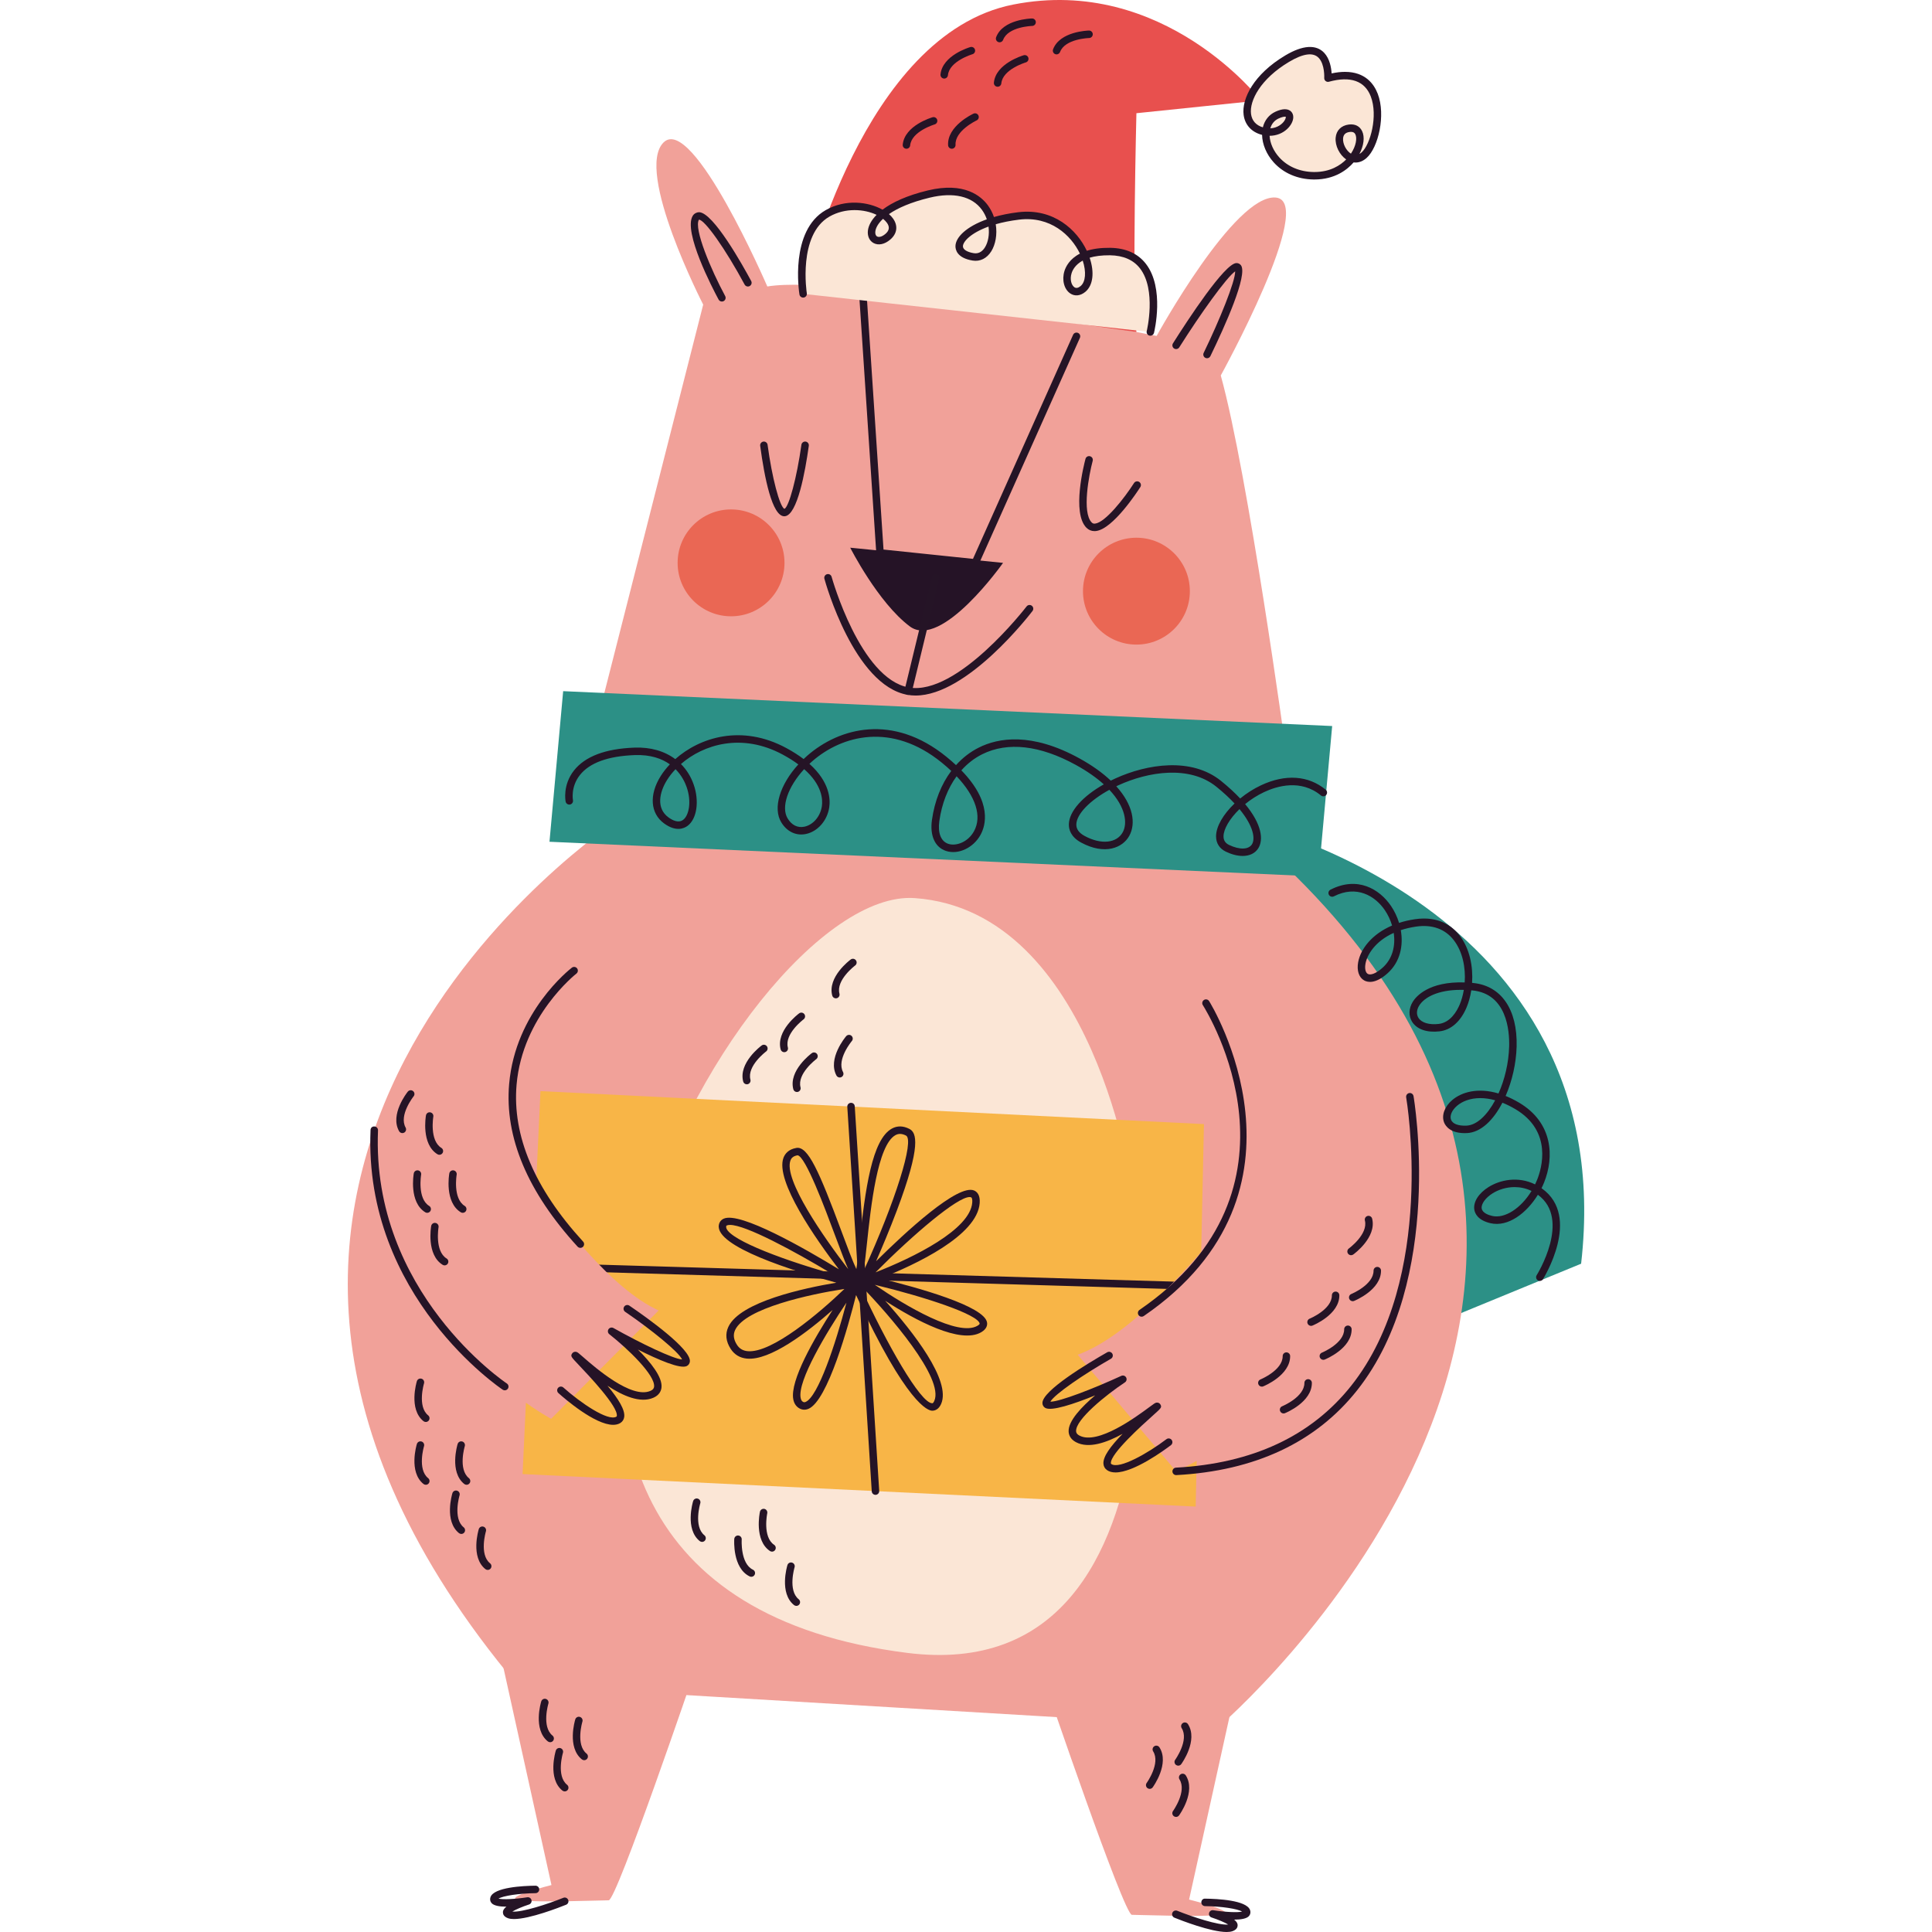 <?xml version="1.0" encoding="UTF-8"?>
<!-- Generator: Adobe Illustrator 25.1.0, SVG Export Plug-In . SVG Version: 6.00 Build 0)  -->
<svg xmlns="http://www.w3.org/2000/svg" xmlns:xlink="http://www.w3.org/1999/xlink" version="1.1" id="Capa_1" x="0px" y="0px" viewBox="0 0 500 500" style="enable-background:new 0 0 500 500;" xml:space="preserve" width="512" height="512">
<g>
	<g>
		<g>
			<path style="fill:#F1A199;" d="M126.217,413.176l16.502,74.671c0,0-13.379,3.326-8.251,3.951c5.129,0.625,20.999,0,23.059,0     c2.06,0,22.186-59.142,22.186-59.142S133.852,408.986,126.217,413.176z"/>
		</g>
	</g>
	<g>
		<g>
			<path style="fill:#F1A199;" d="M324.24,416.932l-16.501,74.671c0,0,13.379,3.326,8.251,3.951c-5.129,0.625-20.999,0-23.059,0     c-2.06,0-22.186-59.142-22.186-59.142S316.604,412.742,324.24,416.932z"/>
		</g>
	</g>
	<g>
		<g>
			<path style="fill:#2C9086;" d="M320.596,212.335c0,0,99.264,21.546,88.596,114.712l-57.278,23.554     c0,0-27.007-110.822-39.427-118.219L320.596,212.335z"/>
		</g>
	</g>
	<g>
		<g>
			<path style="fill:#F1A199;" d="M159.669,212.335c0,0-137.8,90.39-25.782,223.754l181.519,10.796     c0,0,131.965-112.584,17.411-222.592L159.669,212.335z"/>
		</g>
	</g>
	<g>
		<g>
			<path style="fill:#FBE6D6;" d="M293.114,308.542c0,0-9.635-72.742-56.363-76.114c-46.728-3.372-143.276,177.577-1.927,195.344     C313.346,437.642,293.114,308.542,293.114,308.542z"/>
		</g>
	</g>
	<g>
		<g>
			<g>
				<polygon style="fill:#F8B547;" points="311.583,290.917 139.871,282.381 135.241,381.485 309.441,389.902     "/>
			</g>
		</g>
		<g>
			<g>
				<path style="fill:#251326;" d="M241.25,365.089c-1.006,0-6.532-1.492-19.697-29.931c-1.917,7.647-7.319,27.433-12.366,29.464      c-0.851,0.342-1.706,0.263-2.47-0.233c-0.751-0.489-1.228-1.248-1.417-2.259c-0.902-4.819,5.383-15.692,10.183-23.112      c-6.436,5.688-16.2,13.19-22.212,12.585c-1.802-0.179-3.202-1.023-4.164-2.509c-1.262-1.951-1.466-3.875-0.602-5.717      c3.04-6.495,19.64-10.031,27.948-11.417c-11.113-3.024-31.399-9.341-30.418-14.937c0.13-0.752,0.589-1.336,1.289-1.644      c4.225-1.855,20.946,7.724,29.774,13.109c-5.864-7.681-16.568-22.885-14.336-28.85c0.362-0.968,1.236-2.198,3.338-2.555      c2.991-0.521,5.872,5.993,11.719,21.696c1.357,3.646,2.853,7.663,3.804,9.656c0.262-1.559,0.538-4.153,0.806-6.688      c1.489-14.047,3.253-26.886,8.41-29.683c1.392-0.755,2.91-0.723,4.515,0.097c1.842,0.94,3.14,4.188-3.242,21.104      c-1.845,4.889-3.887,9.718-5.383,13.145c7.64-7.581,21.233-20.159,25.404-18.295c0.728,0.326,1.564,1.153,1.411,3.236      c-0.623,8.442-16.557,15.906-25.706,19.513c9.498,2.318,26.952,7.138,27.608,11.391c0.106,0.686-0.07,1.681-1.509,2.525      c-5.393,3.152-16.985-3.077-24.853-8.143c7.178,8.001,17.157,20.681,14.472,26.718c-0.636,1.429-1.604,1.732-2.302,1.735      C241.252,365.089,241.25,365.089,241.25,365.089z M222.597,332.799c6.917,15.095,15.651,30.357,18.646,30.357      c0.083,0.027,0.279,0.015,0.547-0.588c2.609-5.867-11.613-22.245-19-29.836C222.724,332.757,222.658,332.778,222.597,332.799z       M219.056,337.127c-5.2,7.771-12.689,20.196-11.855,24.648c0.119,0.636,0.381,0.872,0.57,0.994      c0.234,0.15,0.428,0.168,0.694,0.06C211.684,361.534,216.197,347.975,219.056,337.127z M218.537,333.578      c-8.987,1.372-25.65,4.996-28.282,10.618c-0.57,1.216-0.413,2.476,0.475,3.849c0.634,0.981,1.528,1.516,2.732,1.636      C199.749,350.299,212.231,339.657,218.537,333.578z M226.393,332.504c8.051,5.536,21.616,13.515,26.567,10.607      c0.359-0.209,0.596-0.441,0.577-0.561C253.179,340.223,239.686,335.711,226.393,332.504z M188.925,317.007      c-0.332,0-0.608,0.045-0.821,0.14c-0.113,0.049-0.145,0.089-0.166,0.209c-0.494,2.83,12.827,8.157,27.259,12.243      C205.31,323.641,192.957,317.007,188.925,317.007z M250.911,309.798c-3.162,0-14.363,9.478-24.321,19.486      c9.851-3.85,24.51-11.053,25.027-18.075c0.055-0.722-0.051-1.231-0.274-1.331C251.222,309.824,251.079,309.798,250.911,309.798z       M232.931,293.455c-0.408,0-0.794,0.103-1.172,0.308c-4.691,2.543-6.393,18.596-7.41,28.187      c-0.357,3.363-0.598,5.577-0.859,7.012c8.236-18.039,13.238-33.932,10.983-35.081      C233.918,293.597,233.409,293.455,232.931,293.455z M206.404,298.988c-1.277,0.219-1.659,0.862-1.832,1.326      c-1.832,4.897,8.559,19.871,14.942,28.137c-0.787-1.776-1.862-4.584-3.506-8.999      C213.559,312.876,208.465,299.193,206.404,298.988z"/>
			</g>
		</g>
		<g>
			<g>
				<path style="fill:#251326;" d="M310.674,333.823c-0.009,0-0.019,0-0.028,0l-175.815-5.195c-0.534-0.016-0.953-0.461-0.938-0.994      c0.015-0.533,0.445-0.932,0.994-0.938l175.815,5.195c0.534,0.016,0.953,0.461,0.938,0.994      C311.625,333.409,311.195,333.823,310.674,333.823z"/>
			</g>
		</g>
		<g>
			<g>
				<path style="fill:#251326;" d="M226.573,386.864c-0.506,0-0.932-0.393-0.964-0.905l-6.328-99.521      c-0.034-0.532,0.37-0.992,0.904-1.025c0.587-0.024,0.991,0.373,1.025,0.903l6.328,99.521c0.034,0.532-0.37,0.992-0.904,1.025      C226.612,386.863,226.592,386.864,226.573,386.864z"/>
			</g>
		</g>
	</g>
	<g>
		<g>
			<path style="fill:#F1A199;" d="M315.935,97.171c0,0,24.893-45.116,14.225-46.047c-10.668-0.931-30.82,35.816-30.82,35.816     s-80.606-16.119-100.757-12.801c0,0-19.317-44.692-26.847-37.282s10.251,41.972,10.251,41.972l-26.078,102.46l176.909,13.164     C332.817,194.453,323.05,122.848,315.935,97.171z"/>
		</g>
	</g>
	<g>
		<g>
			<path style="fill:#251426;" d="M252.4,146.633c-0.032,0-0.066-0.002-0.1-0.006l-24.655-2.568     c-0.468-0.048-0.832-0.427-0.864-0.896l-4.523-68.319c-0.036-0.533,0.368-0.992,0.9-1.028c0.542-0.007,0.992,0.367,1.028,0.9     l4.468,67.507l23.15,2.411l25.912-57.987c0.219-0.488,0.791-0.707,1.276-0.488c0.487,0.218,0.706,0.789,0.487,1.276     l-26.197,58.626C253.124,146.411,252.777,146.633,252.4,146.633z"/>
		</g>
	</g>
	<g>
		<g>
			<path style="fill:#251326;" d="M259.591,145.667l-39.553-3.921c0,0,7.191,14.195,15.41,20.359     C243.667,168.268,259.591,145.667,259.591,145.667z"/>
		</g>
	</g>
	<g>
		<g>
			<path style="fill:#251426;" d="M283.249,137.45c-0.796,0-1.508-0.295-2.077-0.864c-3.84-3.84-0.628-16.404-0.251-17.824     c0.136-0.513,0.66-0.825,1.183-0.684c0.515,0.137,0.823,0.666,0.685,1.182c-0.949,3.56-2.843,13.367-0.251,15.96     c0.243,0.242,0.502,0.336,0.868,0.289c2.647-0.289,7.587-6.592,10.079-10.497c0.289-0.452,0.889-0.579,1.334-0.294     c0.451,0.287,0.583,0.884,0.296,1.334c-0.711,1.113-7.074,10.896-11.5,11.379C283.491,137.443,283.37,137.45,283.249,137.45z"/>
		</g>
	</g>
	<g>
		<g>
			<path style="fill:#251426;" d="M312.378,92.713c-0.142,0-0.287-0.031-0.423-0.097c-0.479-0.233-0.679-0.81-0.447-1.291     c4.128-8.507,8.185-18.493,8.153-21.102c-2.26,1.567-9.023,11.047-14.468,19.669c-0.287,0.453-0.889,0.583-1.332,0.301     c-0.451-0.285-0.587-0.882-0.302-1.333c3.919-6.206,13.364-20.652,16.4-20.775c0.46-0.028,0.911,0.184,1.194,0.559     c1.853,2.474-4.159,15.8-7.906,23.524C313.08,92.513,312.737,92.713,312.378,92.713z"/>
		</g>
	</g>
	<g>
		<g>
			<path style="fill:#251426;" d="M202.972,133.611c-3.128,0-5.115-9.879-6.236-18.242c-0.072-0.528,0.3-1.015,0.828-1.086     c0.513-0.075,1.015,0.3,1.085,0.829c1.136,8.472,3.134,16.063,4.364,16.576c1.149-0.47,3.21-8.061,4.391-16.581     c0.074-0.529,0.57-0.892,1.089-0.824c0.528,0.073,0.898,0.56,0.825,1.09c-0.925,6.669-2.957,17.906-6.194,18.23     C203.072,133.608,203.023,133.611,202.972,133.611z"/>
		</g>
	</g>
	<g>
		<g>
			<path style="fill:#251426;" d="M236.96,180.004c-0.708,0-1.406-0.059-2.096-0.181c-13.778-2.449-21.199-28.908-21.508-30.034     c-0.142-0.514,0.162-1.045,0.675-1.187c0.521-0.142,1.047,0.161,1.189,0.675c0.072,0.263,7.402,26.406,19.983,28.643     c12.587,2.22,30.297-20.739,30.474-20.972c0.326-0.425,0.934-0.505,1.353-0.182c0.425,0.324,0.508,0.929,0.183,1.354     C266.498,159.059,250.366,180.004,236.96,180.004z"/>
		</g>
	</g>
	<g>
		<g>
			<path style="fill:#251426;" d="M235.033,179.838c-0.075,0-0.151-0.008-0.228-0.027c-0.517-0.125-0.836-0.648-0.711-1.166     l7.111-29.338c0.126-0.519,0.643-0.839,1.168-0.711c0.517,0.125,0.836,0.648,0.711,1.166l-7.111,29.338     C235.865,179.542,235.469,179.838,235.033,179.838z"/>
		</g>
	</g>
	<g>
		<g>
			<circle style="fill:#EA6754;" cx="294.104" cy="152.991" r="13.829"/>
		</g>
	</g>
	<g>
		<g>
			<circle style="fill:#EA6754;" cx="189.198" cy="145.667" r="13.829"/>
		</g>
	</g>
	<g>
		<g>
			<path style="fill:#251426;" d="M186.825,78.038c-0.343,0-0.675-0.184-0.851-0.508c-1.557-2.891-9.193-17.516-6.706-21.66     c0.379-0.632,1.059-0.946,1.655-0.954c3.672,0.087,11.247,13.65,13.481,17.805c0.253,0.47,0.077,1.056-0.392,1.309     c-0.474,0.253-1.055,0.076-1.309-0.393c-4.9-9.112-10.306-16.788-11.817-16.788c-0.004,0-0.006,0-0.006,0     c-1.366,2.368,3.143,12.98,6.796,19.766c0.253,0.469,0.077,1.055-0.392,1.309C187.138,78.001,186.979,78.038,186.825,78.038z"/>
		</g>
	</g>
	<g>
		<g>
			<polygon style="fill:#2C9086;" points="344.766,187.898 145.747,178.872 142.205,217.846 341.224,226.845    "/>
		</g>
	</g>
	<g>
		<g>
			<path style="fill:#F1A199;" d="M339.1,286.197c0,0-35.413,55.508-60.201,64.404l25.489,30.189c0,0,57.377-24.855,46.045-84.338     L339.1,286.197z"/>
		</g>
	</g>
	<g>
		<g>
			<path style="fill:#251326;" d="M288.689,381.066c-0.86,0-1.621-0.188-2.226-0.624c-0.551-0.397-0.862-0.974-0.9-1.668     c-0.096-1.809,1.77-4.412,4.966-7.698c-4.174,2.3-8.808,3.903-12.085,2.149c-1.487-0.793-1.843-1.933-1.883-2.748     c-0.128-2.735,3.385-6.408,6.876-9.362c-5.449,2.213-11.408,4.224-12.98,3.222c-0.432-0.277-0.679-0.731-0.679-1.247     c0-3.213,11.729-10.247,16.77-13.123c0.46-0.261,1.053-0.103,1.319,0.361c0.264,0.463,0.102,1.053-0.36,1.318     c-7.025,4.005-14.606,9.189-15.672,11.106c0.021,0.001,0.042,0.001,0.062,0.001c2.351,0,10.979-3.313,18.297-6.682     c0.457-0.212,1.002-0.034,1.247,0.408c0.245,0.441,0.111,0.996-0.309,1.275c-4.962,3.288-12.781,9.625-12.64,12.632     c0.015,0.323,0.126,0.742,0.862,1.136c4.728,2.521,14.747-4.884,18.038-7.319c1.315-0.974,1.543-1.137,1.874-1.203     c0.417-0.082,0.879,0.127,1.074,0.518c0.362,0.722,0.228,0.842-2.002,2.839c-2.715,2.433-10.976,9.836-10.844,12.315     c0.006,0.127,0.042,0.162,0.098,0.203c2.064,1.483,9.589-2.857,14.276-6.413c0.425-0.32,1.03-0.24,1.355,0.186     c0.323,0.425,0.24,1.031-0.185,1.354C301.28,375.334,293.448,381.066,288.689,381.066z"/>
		</g>
	</g>
	<g>
		<g>
			<path style="fill:#F1A199;" d="M115.63,270.11c0,0,30.835,58.176,54.829,69.036l-27.833,28.042c0,0-55.193-29.387-39.115-87.767     L115.63,270.11z"/>
		</g>
	</g>
	<g>
		<g>
			<path style="fill:#251326;" d="M158.684,368.743c-4.713,0-12.472-6.698-14.166-8.214c-0.398-0.356-0.432-0.966-0.077-1.364     c0.358-0.399,0.972-0.428,1.364-0.075c4.387,3.923,11.557,8.846,13.715,7.54c0.06-0.037,0.098-0.068,0.115-0.194     c0.33-2.459-7.306-10.499-9.815-13.142c-2.064-2.175-2.189-2.305-1.77-2.995c0.225-0.372,0.694-0.546,1.111-0.431     c0.325,0.092,0.538,0.274,1.766,1.346c3.085,2.693,12.466,10.886,17.397,8.749c0.764-0.332,0.909-0.742,0.951-1.062     c0.383-2.989-6.902-9.932-11.583-13.608c-0.398-0.311-0.487-0.876-0.208-1.296c0.279-0.421,0.842-0.551,1.277-0.306     c7.089,3.983,15.514,8.018,17.765,8.136c-0.896-1.986-8.044-7.769-14.731-12.33c-0.44-0.301-0.553-0.902-0.253-1.342     c0.302-0.443,0.902-0.552,1.343-0.254c4.794,3.271,15.917,11.225,15.659,14.428c-0.042,0.514-0.325,0.947-0.777,1.189     c-1.647,0.879-7.423-1.61-12.678-4.255c3.242,3.226,6.449,7.169,6.1,9.884c-0.104,0.81-0.551,1.917-2.096,2.589     c-3.413,1.481-7.896-0.487-11.874-3.114c2.921,3.534,4.572,6.277,4.33,8.073c-0.092,0.689-0.449,1.239-1.03,1.59     C159.992,368.602,159.369,368.743,158.684,368.743z"/>
		</g>
	</g>
	<g>
		<g>
			<path style="fill:#251326;" d="M304.388,381.756c-0.511,0-0.938-0.399-0.964-0.914c-0.028-0.533,0.379-0.988,0.911-1.017     c19.778-1.064,35.037-8.195,45.354-21.194c22.178-27.942,14.308-74.166,14.227-74.629c-0.092-0.525,0.257-1.027,0.783-1.12     c0.515-0.096,1.026,0.257,1.119,0.782c0.083,0.473,8.108,47.531-14.61,76.162c-10.676,13.454-26.412,20.833-46.767,21.929     C304.422,381.756,304.405,381.756,304.388,381.756z"/>
		</g>
	</g>
	<g>
		<g>
			<path style="fill:#251326;" d="M295.453,340.763c-0.308,0-0.609-0.146-0.796-0.42c-0.302-0.44-0.191-1.041,0.249-1.342     c45.72-31.377,17.604-76.954,16.385-78.879c-0.287-0.45-0.153-1.047,0.298-1.333c0.447-0.287,1.045-0.153,1.332,0.298     c0.309,0.488,30.346,49.067-16.921,81.507C295.833,340.708,295.642,340.763,295.453,340.763z"/>
		</g>
	</g>
	<g>
		<g>
			<path style="fill:#251326;" d="M150.197,322.946c-0.26,0-0.523-0.106-0.713-0.313c-12.951-14.143-18.912-28.307-17.717-42.099     c1.613-18.634,15.632-29.638,16.227-30.098c0.428-0.328,1.03-0.246,1.355,0.175c0.326,0.422,0.247,1.028-0.174,1.355     c-0.14,0.108-13.957,10.978-15.485,28.758c-1.136,13.224,4.657,26.885,17.221,40.603c0.36,0.394,0.332,1.005-0.06,1.365     C150.665,322.862,150.431,322.946,150.197,322.946z"/>
		</g>
	</g>
	<g>
		<g>
			<path style="fill:#251326;" d="M130.631,359.814c-0.181,0-0.364-0.051-0.528-0.158c-0.36-0.237-36.02-24.158-34.206-67.204     c0.023-0.533,0.389-0.964,1.008-0.925c0.532,0.023,0.945,0.473,0.925,1.006c-1.768,41.93,32.984,65.277,33.335,65.508     c0.445,0.293,0.57,0.892,0.277,1.338C131.254,359.661,130.946,359.814,130.631,359.814z"/>
		</g>
	</g>
	<g>
		<g>
			<path style="fill:#E8504E;" d="M208.361,73.729c0,0,14.817-64.842,53.843-72.547s64.073,24.792,64.073,24.792l-32.174,3.324     c0,0-1.127,45.361,0,56.622L208.361,73.729z"/>
		</g>
	</g>
	<g>
		<g>
			<g>
				<path style="fill:#FBE6D6;" d="M297.713,85.92c0,0,5.074-20.58-10.425-20.82c-15.499-0.24-11.73,13.598-7.013,9.679      s-2.004-20.673-16.647-18.897c-14.642,1.776-19.443,9.332-11.762,10.595s8.447-21.061-11.499-16.26      s-15.625,15.363-10.585,11.042s-6.727-11.126-15.606-6.043c-8.878,5.083-6.326,20.837-6.326,20.837"/>
			</g>
		</g>
		<g>
			<g>
				<path style="fill:#251426;" d="M297.714,86.885c-0.076,0-0.153-0.009-0.23-0.028c-0.519-0.127-0.836-0.651-0.708-1.169      c0.026-0.106,2.551-10.662-1.738-16.219c-1.702-2.205-4.315-3.35-7.766-3.403c-2.181-0.021-3.925,0.22-5.274,0.631      c1.289,3.785,0.894,7.163-1.108,8.826c-1.27,1.054-2.732,1.212-3.91,0.423c-1.589-1.064-2.221-3.507-1.502-5.808      c0.347-1.115,1.325-3.117,4.002-4.501c-2.294-4.79-7.672-9.779-15.736-8.795c-2.313,0.28-4.323,0.695-6.047,1.19      c0.436,2.668-0.079,5.265-1.142,6.984c-1.145,1.852-2.911,2.736-4.847,2.414c-4.06-0.667-4.455-2.844-4.436-3.749      c0.049-2.307,2.859-5.049,8.115-6.924c-0.289-0.852-0.704-1.682-1.26-2.449c-2.549-3.521-7.361-4.643-13.534-3.151      c-4.879,1.174-8.293,2.701-10.536,4.253c0.43,0.372,0.792,0.764,1.077,1.168c1.319,1.871,1.049,3.894-0.725,5.414      c-1.453,1.247-3.074,1.589-4.332,0.909c-1.087-0.589-1.645-1.843-1.459-3.276c0.162-1.233,0.864-2.626,2.242-4.024      c-3.162-1.512-8.074-1.91-12.206,0.454c-8.202,4.696-5.876,19.693-5.851,19.844c0.087,0.526-0.272,1.023-0.798,1.109      c-0.519,0.079-1.023-0.271-1.108-0.799c-0.109-0.671-2.553-16.477,6.798-21.831c5.13-2.937,11.055-2.159,14.702-0.115      c2.476-1.876,6.277-3.668,11.742-4.984c9.44-2.269,13.793,1.468,15.553,3.897c0.687,0.947,1.192,1.959,1.54,2.991      c1.851-0.531,3.947-0.959,6.277-1.242c9.168-1.104,15.208,4.567,17.759,9.979c1.568-0.501,3.542-0.793,6.032-0.768      c4.072,0.063,7.189,1.462,9.268,4.159c4.857,6.299,2.196,17.389,2.081,17.858C298.544,86.591,298.15,86.885,297.714,86.885z       M280.208,67.44c-1.93,1.056-2.632,2.465-2.885,3.275c-0.508,1.623-0.025,3.118,0.734,3.626c0.453,0.301,0.991,0.199,1.6-0.305      C280.97,72.945,281.157,70.337,280.208,67.44z M255.83,58.637c-4.564,1.659-6.598,3.859-6.625,5.085      c-0.017,0.836,1.036,1.509,2.817,1.803c1.464,0.235,2.379-0.698,2.891-1.525C255.732,62.675,256.107,60.689,255.83,58.637z       M228.531,56.628c-1.247,1.165-1.87,2.295-1.994,3.247c-0.083,0.629,0.091,1.125,0.46,1.326      c0.404,0.221,1.183,0.158,2.157-0.675c1.008-0.863,1.138-1.79,0.402-2.834C229.294,57.319,228.946,56.961,228.531,56.628z"/>
			</g>
		</g>
	</g>
	<g>
		<g>
			<g>
				<path style="fill:#FBE6D6;" d="M343.675,20.225c0,0,0.72-11.762-10.562-5.041c-11.282,6.721-13.202,16.803-6.481,18.723      s9.991-6.954,3.841-4.108s-2.21,15.5,9.457,15.685c11.667,0.185,15.027-13.017,9.266-12.297      c-5.761,0.72-0.72,11.042,3.841,6.961C357.598,36.067,360.238,15.664,343.675,20.225z"/>
			</g>
		</g>
		<g>
			<g>
				<path style="fill:#251426;" d="M340.171,46.452l-0.257-0.002c-4.113-0.065-7.764-1.639-10.281-4.431      c-1.874-2.076-2.96-4.677-3.008-7.114c-0.085-0.022-0.172-0.044-0.258-0.069c-2.543-0.727-4.191-2.588-4.517-5.104      c-0.54-4.141,2.581-10.501,10.77-15.379c4.551-2.711,7.998-2.893,10.081-0.68c1.445,1.538,1.83,3.877,1.923,5.323      c1.225-0.264,2.377-0.398,3.443-0.398c5.227,0,7.504,3.09,8.495,5.682c2.111,5.525,0.147,13.878-2.881,16.588      c-0.887,0.794-1.857,1.197-2.877,1.197l0,0c-0.164,0-0.328-0.01-0.492-0.032C348.717,43.87,345.522,46.452,340.171,46.452z       M328.567,35.147c0.109,1.897,1.006,3.922,2.5,5.577c2.155,2.39,5.308,3.737,8.878,3.793l0.226,0.002      c4.13,0,6.747-1.767,8.221-3.256c-1.717-1.19-2.911-3.52-2.726-5.642c0.166-1.879,1.442-3.148,3.411-3.394      c1.613-0.199,2.813,0.426,3.43,1.696c0.74,1.52,0.44,3.783-0.694,5.926c0.194-0.109,0.389-0.25,0.581-0.422      c2.268-2.029,4.27-9.471,2.364-14.459c-1.545-4.043-5.277-5.34-10.827-3.814c-0.304,0.086-0.623,0.016-0.864-0.181      c-0.242-0.195-0.375-0.497-0.357-0.808c0.002-0.035,0.183-3.474-1.421-5.173c-1.445-1.532-4.062-1.139-7.681,1.02      c-7.395,4.405-10.287,10.069-9.844,13.468c0.226,1.745,1.287,2.945,3.064,3.476c0.443-1.831,1.585-3.271,3.238-4.035      c0.943-0.437,1.768-0.658,2.455-0.658c0.819,0,1.315,0.312,1.587,0.574c0.387,0.372,0.591,0.881,0.591,1.473      C334.7,32.276,332.313,35.127,328.567,35.147z M349.636,34.125c-0.102,0-0.209,0.007-0.321,0.021      c-1.074,0.134-1.638,0.673-1.725,1.647c-0.126,1.454,0.821,3.216,2.03,3.97c1.351-2.015,1.621-4.023,1.149-4.992      C350.555,34.33,350.194,34.125,349.636,34.125z M332.522,30.197c-0.226,0-0.743,0.062-1.643,0.478      c-1.055,0.489-1.785,1.371-2.119,2.535c1.808-0.082,3.096-1.104,3.662-1.983c0.355-0.552,0.368-0.938,0.334-1.016      C332.754,30.226,332.683,30.197,332.522,30.197z"/>
			</g>
		</g>
	</g>
	<g>
		<g>
			<path style="fill:#251426;" d="M244.366,20.333c-0.032,0-0.064-0.002-0.096-0.005c-0.53-0.052-0.919-0.524-0.868-1.055     c0.481-4.943,7.428-7.007,7.725-7.093c0.508-0.147,1.045,0.147,1.194,0.659c0.149,0.511-0.145,1.047-0.657,1.196     c-0.06,0.018-5.985,1.785-6.338,5.424C245.277,19.959,244.856,20.333,244.366,20.333z"/>
		</g>
	</g>
	<g>
		<g>
			<path style="fill:#251426;" d="M234.588,38.497c-0.032,0-0.064-0.002-0.096-0.005c-0.53-0.052-0.919-0.524-0.868-1.055     c0.481-4.943,7.428-7.007,7.725-7.093c0.508-0.147,1.045,0.147,1.194,0.659c0.149,0.511-0.145,1.047-0.657,1.196     c-0.06,0.018-5.985,1.785-6.338,5.424C235.499,38.123,235.079,38.497,234.588,38.497z"/>
		</g>
	</g>
	<g>
		<g>
			<path style="fill:#251426;" d="M115.066,327.479c-0.174,0-0.349-0.046-0.508-0.144c-4.227-2.608-3.021-9.754-2.966-10.057     c0.092-0.525,0.592-0.881,1.117-0.783c0.526,0.091,0.877,0.592,0.785,1.118c-0.009,0.061-1.032,6.159,2.079,8.078     c0.453,0.279,0.594,0.875,0.315,1.329C115.706,327.316,115.389,327.479,115.066,327.479z"/>
		</g>
	</g>
	<g>
		<g>
			<path style="fill:#251426;" d="M342.477,351.922c-0.381,0-0.743-0.228-0.894-0.604c-0.2-0.494,0.038-1.058,0.532-1.258     c0.059-0.024,5.772-2.383,5.755-6.039c-0.002-0.534,0.428-0.968,0.962-0.971c0,0,0.002,0,0.004,0     c0.532,0,0.964,0.429,0.966,0.961c0.023,4.967-6.678,7.725-6.964,7.84C342.72,351.9,342.598,351.922,342.477,351.922z"/>
		</g>
	</g>
	<g>
		<g>
			<path style="fill:#251426;" d="M339.298,343.132c-0.381,0-0.743-0.228-0.894-0.604c-0.2-0.494,0.038-1.058,0.532-1.258     c0.058-0.024,5.772-2.383,5.755-6.038c-0.002-0.534,0.428-0.968,0.962-0.971c0,0,0.002,0,0.004,0     c0.532,0,0.964,0.429,0.966,0.961c0.025,4.966-6.678,7.724-6.964,7.839C339.541,343.11,339.419,343.132,339.298,343.132z"/>
		</g>
	</g>
	<g>
		<g>
			<path style="fill:#251426;" d="M332.186,365.799c-0.381,0-0.743-0.228-0.894-0.604c-0.2-0.494,0.038-1.058,0.532-1.258     c0.058-0.024,5.772-2.383,5.755-6.039c-0.002-0.534,0.428-0.968,0.962-0.971c0,0,0.002,0,0.004,0     c0.532,0,0.964,0.429,0.966,0.961c0.023,4.967-6.677,7.725-6.964,7.84C332.43,365.776,332.307,365.799,332.186,365.799z"/>
		</g>
	</g>
	<g>
		<g>
			<path style="fill:#251426;" d="M326.565,358.86c-0.381,0-0.743-0.228-0.894-0.605c-0.2-0.494,0.038-1.057,0.532-1.257     c0.059-0.024,5.772-2.382,5.755-6.038c-0.002-0.534,0.428-0.968,0.962-0.971c0,0,0.002,0,0.004,0     c0.532,0,0.964,0.429,0.966,0.961c0.025,4.967-6.677,7.724-6.964,7.839C326.809,358.837,326.686,358.86,326.565,358.86z"/>
		</g>
	</g>
	<g>
		<g>
			<path style="fill:#251426;" d="M350.081,336.746c-0.381,0-0.743-0.228-0.894-0.605c-0.2-0.494,0.038-1.057,0.532-1.257     c0.059-0.024,5.772-2.382,5.755-6.038c-0.002-0.534,0.428-0.968,0.962-0.971c0,0,0.002,0,0.004,0     c0.532,0,0.964,0.429,0.966,0.961c0.023,4.967-6.678,7.724-6.964,7.839C350.324,336.724,350.202,336.746,350.081,336.746z"/>
		</g>
	</g>
	<g>
		<g>
			<path style="fill:#251426;" d="M349.658,324.848c-0.3,0-0.596-0.139-0.785-0.401c-0.311-0.432-0.215-1.036,0.217-1.348     c0.051-0.037,5.034-3.694,4.142-7.24c-0.13-0.518,0.185-1.042,0.702-1.173c0.523-0.132,1.042,0.184,1.174,0.701     c1.211,4.816-4.636,9.098-4.887,9.279C350.051,324.789,349.853,324.848,349.658,324.848z"/>
		</g>
	</g>
	<g>
		<g>
			<path style="fill:#251426;" d="M119.755,313.878c-0.174,0-0.349-0.046-0.508-0.144c-4.227-2.608-3.021-9.754-2.966-10.057     c0.092-0.526,0.6-0.876,1.117-0.783c0.526,0.092,0.877,0.592,0.785,1.118c-0.009,0.061-1.032,6.159,2.079,8.078     c0.453,0.279,0.594,0.875,0.315,1.329C120.395,313.715,120.078,313.878,119.755,313.878z"/>
		</g>
	</g>
	<g>
		<g>
			<path style="fill:#251426;" d="M110.559,313.878c-0.174,0-0.349-0.046-0.508-0.144c-4.227-2.608-3.021-9.754-2.966-10.057     c0.092-0.526,0.594-0.876,1.117-0.783c0.526,0.092,0.877,0.592,0.785,1.118c-0.009,0.061-1.032,6.159,2.079,8.078     c0.453,0.279,0.594,0.875,0.315,1.329C111.198,313.715,110.882,313.878,110.559,313.878z"/>
		</g>
	</g>
	<g>
		<g>
			<path style="fill:#251426;" d="M113.714,298.858c-0.174,0-0.349-0.046-0.508-0.144c-4.227-2.608-3.021-9.754-2.966-10.057     c0.092-0.526,0.592-0.884,1.117-0.783c0.526,0.092,0.877,0.592,0.785,1.118c-0.009,0.061-1.032,6.159,2.079,8.078     c0.453,0.279,0.594,0.875,0.315,1.329C114.353,298.695,114.036,298.858,113.714,298.858z"/>
		</g>
	</g>
	<g>
		<g>
			<path style="fill:#251426;" d="M202.968,272.308c-0.428,0-0.821-0.287-0.934-0.72c-1.266-4.803,4.534-9.149,4.781-9.332     c0.426-0.319,1.034-0.225,1.349,0.203c0.317,0.429,0.226,1.034-0.202,1.351c-0.049,0.038-4.993,3.751-4.06,7.286     c0.136,0.516-0.172,1.044-0.689,1.18C203.133,272.298,203.05,272.308,202.968,272.308z"/>
		</g>
	</g>
	<g>
		<g>
			<path style="fill:#251426;" d="M206.242,282.612c-0.428,0-0.821-0.287-0.934-0.72c-1.266-4.803,4.534-9.149,4.781-9.332     c0.428-0.32,1.034-0.225,1.349,0.203c0.317,0.429,0.226,1.034-0.202,1.351c-0.049,0.038-4.993,3.751-4.06,7.286     c0.136,0.516-0.172,1.044-0.689,1.18C206.406,282.602,206.323,282.612,206.242,282.612z"/>
		</g>
	</g>
	<g>
		<g>
			<path style="fill:#251426;" d="M217.323,278.853c-0.345,0-0.679-0.186-0.853-0.512c-2.332-4.386,2.319-9.944,2.519-10.179     c0.345-0.405,0.957-0.455,1.36-0.111c0.406,0.345,0.457,0.955,0.113,1.361c-0.042,0.048-4.004,4.793-2.287,8.021     c0.251,0.472,0.072,1.057-0.4,1.307C217.633,278.817,217.478,278.853,217.323,278.853z"/>
		</g>
	</g>
	<g>
		<g>
			<path style="fill:#251426;" d="M216.314,258.37c-0.428,0-0.821-0.287-0.934-0.72c-1.266-4.803,4.534-9.149,4.781-9.332     c0.426-0.32,1.034-0.225,1.349,0.203c0.317,0.429,0.226,1.034-0.202,1.351c-0.049,0.038-4.993,3.751-4.06,7.286     c0.136,0.516-0.172,1.044-0.689,1.18C216.478,258.36,216.395,258.37,216.314,258.37z"/>
		</g>
	</g>
	<g>
		<g>
			<path style="fill:#251426;" d="M199.8,401.563c-0.185,0-0.372-0.053-0.538-0.163c-4.127-2.764-2.653-9.861-2.589-10.161     c0.113-0.522,0.638-0.844,1.147-0.742c0.521,0.112,0.855,0.625,0.743,1.146c-0.013,0.061-1.264,6.115,1.774,8.15     c0.443,0.297,0.562,0.897,0.264,1.341C200.417,401.413,200.112,401.563,199.8,401.563z"/>
		</g>
	</g>
	<g>
		<g>
			<path style="fill:#251426;" d="M181.692,399.043c-0.213,0-0.426-0.07-0.606-0.213c-3.872-3.109-1.792-10.052-1.702-10.346     c0.155-0.509,0.691-0.794,1.206-0.64c0.509,0.157,0.796,0.696,0.642,1.207c-0.019,0.059-1.785,5.984,1.066,8.274     c0.415,0.334,0.481,0.942,0.147,1.358C182.255,398.919,181.975,399.043,181.692,399.043z"/>
		</g>
	</g>
	<g>
		<g>
			<path style="fill:#251426;" d="M194.442,408.075c-0.142,0-0.285-0.03-0.419-0.095c-4.474-2.156-4.017-9.388-3.996-9.695     c0.038-0.531,0.506-0.942,1.03-0.895c0.532,0.037,0.934,0.498,0.898,1.03c-0.004,0.062-0.387,6.232,2.906,7.818     c0.481,0.232,0.683,0.809,0.451,1.29C195.146,407.874,194.8,408.075,194.442,408.075z"/>
		</g>
	</g>
	<g>
		<g>
			<path style="fill:#251426;" d="M206.095,415.604c-0.213,0-0.426-0.07-0.606-0.213c-3.872-3.109-1.792-10.051-1.702-10.346     c0.153-0.508,0.689-0.798,1.206-0.64c0.509,0.157,0.796,0.696,0.642,1.207c-0.019,0.059-1.785,5.983,1.066,8.273     c0.415,0.334,0.481,0.942,0.147,1.358C206.657,415.48,206.378,415.604,206.095,415.604z"/>
		</g>
	</g>
	<g>
		<g>
			<path style="fill:#251426;" d="M126.218,406.295c-0.213,0-0.426-0.07-0.606-0.213c-3.872-3.109-1.792-10.052-1.702-10.346     c0.155-0.509,0.687-0.797,1.206-0.64c0.509,0.157,0.796,0.696,0.642,1.207c-0.019,0.059-1.785,5.984,1.066,8.274     c0.415,0.334,0.481,0.942,0.147,1.358C126.78,406.172,126.501,406.295,126.218,406.295z"/>
		</g>
	</g>
	<g>
		<g>
			<path style="fill:#251426;" d="M119.393,396.986c-0.213,0-0.426-0.07-0.606-0.213c-3.872-3.109-1.792-10.051-1.702-10.345     c0.155-0.508,0.689-0.796,1.206-0.64c0.509,0.157,0.796,0.696,0.642,1.207c-0.019,0.059-1.785,5.983,1.066,8.273     c0.415,0.334,0.481,0.942,0.147,1.358C119.955,396.862,119.676,396.986,119.393,396.986z"/>
		</g>
	</g>
	<g>
		<g>
			<path style="fill:#251426;" d="M146.152,463.614c-0.213,0-0.426-0.07-0.606-0.213c-3.872-3.11-1.792-10.052-1.702-10.346     c0.155-0.508,0.689-0.794,1.206-0.64c0.509,0.157,0.796,0.696,0.642,1.207c-0.019,0.059-1.785,5.983,1.066,8.274     c0.415,0.334,0.481,0.942,0.147,1.359C146.714,463.492,146.435,463.614,146.152,463.614z"/>
		</g>
	</g>
	<g>
		<g>
			<path style="fill:#251426;" d="M142.38,450.882c-0.213,0-0.426-0.07-0.606-0.213c-3.872-3.109-1.791-10.052-1.7-10.346     c0.155-0.509,0.687-0.797,1.206-0.64c0.509,0.157,0.796,0.697,0.642,1.207c-0.019,0.059-1.787,5.984,1.064,8.274     c0.415,0.334,0.481,0.942,0.147,1.358C142.943,450.758,142.663,450.882,142.38,450.882z"/>
		</g>
	</g>
	<g>
		<g>
			<path style="fill:#251426;" d="M151.188,455.537c-0.213,0-0.426-0.07-0.606-0.213c-3.872-3.109-1.792-10.052-1.702-10.346     c0.155-0.509,0.691-0.797,1.206-0.64c0.509,0.157,0.796,0.696,0.642,1.207c-0.019,0.059-1.785,5.984,1.066,8.274     c0.415,0.334,0.481,0.942,0.147,1.358C151.75,455.413,151.471,455.537,151.188,455.537z"/>
		</g>
	</g>
	<g>
		<g>
			<path style="fill:#251426;" d="M304.925,456.953c-0.196,0-0.396-0.06-0.568-0.185c-0.43-0.313-0.526-0.917-0.213-1.349     c0.036-0.05,3.632-5.079,1.677-8.17c-0.285-0.451-0.151-1.047,0.3-1.333c0.447-0.285,1.047-0.152,1.334,0.301     c2.653,4.198-1.568,10.09-1.749,10.339C305.518,456.815,305.223,456.953,304.925,456.953z"/>
		</g>
	</g>
	<g>
		<g>
			<path style="fill:#251426;" d="M304.359,470.22c-0.196,0-0.396-0.06-0.568-0.185c-0.43-0.313-0.526-0.917-0.213-1.349     c0.036-0.049,3.63-5.079,1.677-8.171c-0.285-0.451-0.149-1.048,0.302-1.333c0.441-0.285,1.043-0.152,1.332,0.301     c2.651,4.199-1.568,10.09-1.749,10.339C304.952,470.082,304.657,470.22,304.359,470.22z"/>
		</g>
	</g>
	<g>
		<g>
			<path style="fill:#251426;" d="M297.54,462.958c-0.196,0-0.396-0.06-0.568-0.185c-0.43-0.313-0.526-0.917-0.213-1.349     c0.036-0.05,3.632-5.079,1.677-8.17c-0.285-0.451-0.151-1.047,0.3-1.333c0.447-0.285,1.045-0.152,1.334,0.301     c2.653,4.198-1.568,10.089-1.749,10.338C298.133,462.82,297.838,462.958,297.54,462.958z"/>
		</g>
	</g>
	<g>
		<g>
			<path style="fill:#251426;" d="M120.746,384.26c-0.213,0-0.426-0.07-0.606-0.213c-3.872-3.109-1.792-10.051-1.702-10.346     c0.155-0.508,0.689-0.795,1.206-0.64c0.509,0.157,0.796,0.696,0.642,1.207c-0.019,0.059-1.785,5.983,1.066,8.273     c0.415,0.334,0.481,0.942,0.147,1.358C121.308,384.136,121.029,384.26,120.746,384.26z"/>
		</g>
	</g>
	<g>
		<g>
			<path style="fill:#251426;" d="M110.197,384.26c-0.213,0-0.426-0.07-0.606-0.213c-3.872-3.109-1.792-10.051-1.702-10.346     c0.155-0.508,0.691-0.795,1.206-0.64c0.509,0.157,0.796,0.696,0.642,1.207c-0.019,0.059-1.785,5.983,1.066,8.273     c0.415,0.334,0.481,0.942,0.147,1.358C110.759,384.136,110.48,384.26,110.197,384.26z"/>
		</g>
	</g>
	<g>
		<g>
			<path style="fill:#251426;" d="M110.197,368.006c-0.213,0-0.426-0.07-0.606-0.213c-3.872-3.109-1.792-10.052-1.702-10.346     c0.155-0.508,0.691-0.793,1.206-0.64c0.509,0.157,0.796,0.696,0.642,1.207c-0.019,0.059-1.785,5.984,1.066,8.274     c0.415,0.334,0.481,0.942,0.147,1.358C110.759,367.882,110.48,368.006,110.197,368.006z"/>
		</g>
	</g>
	<g>
		<g>
			<path style="fill:#251426;" d="M193.272,280.619c-0.428,0-0.821-0.287-0.934-0.72c-1.264-4.803,4.534-9.149,4.781-9.332     c0.426-0.32,1.034-0.225,1.349,0.203c0.317,0.428,0.228,1.033-0.2,1.351c-0.051,0.037-4.993,3.751-4.062,7.286     c0.136,0.516-0.172,1.044-0.689,1.18C193.436,280.608,193.353,280.619,193.272,280.619z"/>
		</g>
	</g>
	<g>
		<g>
			<path style="fill:#251426;" d="M104.129,293.245c-0.336,0-0.664-0.176-0.842-0.491c-2.443-4.324,2.06-10.001,2.253-10.241     c0.336-0.415,0.942-0.479,1.359-0.147c0.415,0.334,0.481,0.942,0.147,1.358c-0.04,0.049-3.876,4.896-2.076,8.079     c0.262,0.465,0.098,1.054-0.366,1.317C104.453,293.204,104.291,293.245,104.129,293.245z"/>
		</g>
	</g>
	<g>
		<g>
			<path style="fill:#251426;" d="M258.183,22.448c-0.032,0-0.064-0.002-0.096-0.005c-0.53-0.052-0.919-0.524-0.868-1.055     c0.481-4.943,7.428-7.007,7.725-7.093c0.508-0.146,1.045,0.147,1.194,0.659c0.149,0.511-0.145,1.047-0.657,1.196     c-0.06,0.018-5.985,1.785-6.338,5.424C259.094,22.075,258.673,22.448,258.183,22.448z"/>
		</g>
	</g>
	<g>
		<g>
			<path style="fill:#251426;" d="M258.7,10.947c-0.113,0-0.226-0.02-0.338-0.061c-0.5-0.186-0.755-0.742-0.568-1.242     c1.736-4.652,8.981-4.858,9.289-4.864c0.008,0,0.015,0,0.021,0c0.525,0,0.953,0.419,0.966,0.944     c0.011,0.533-0.411,0.975-0.945,0.988c-0.062,0.001-6.242,0.183-7.519,3.608C259.46,10.707,259.092,10.947,258.7,10.947z"/>
		</g>
	</g>
	<g>
		<g>
			<path style="fill:#251426;" d="M273.438,14.075c-0.113,0-0.226-0.02-0.338-0.061c-0.5-0.187-0.755-0.743-0.568-1.242     c1.738-4.652,8.981-4.858,9.289-4.864c0.008,0,0.015,0,0.021,0c0.525,0,0.953,0.419,0.966,0.944     c0.011,0.533-0.411,0.976-0.945,0.988c-0.062,0.001-6.24,0.183-7.519,3.608C274.198,13.836,273.828,14.075,273.438,14.075z"/>
		</g>
	</g>
	<g>
		<g>
			<path style="fill:#251426;" d="M246.33,38.497c-0.511,0-0.938-0.399-0.964-0.914c-0.266-4.959,6.293-8.042,6.572-8.171     c0.479-0.223,1.057-0.013,1.279,0.472c0.225,0.484,0.013,1.059-0.47,1.282c-0.057,0.026-5.649,2.663-5.453,6.313     c0.028,0.533-0.379,0.988-0.913,1.017C246.364,38.497,246.347,38.497,246.33,38.497z"/>
		</g>
	</g>
	<g>
		<g>
			<path style="fill:#251426;" d="M133.012,496.647c-0.572,0-1.072-0.059-1.474-0.192c-1.206-0.404-1.383-1.136-1.381-1.536     c0.002-0.245,0.004-0.755,0.902-1.472c-1.755-0.004-3.272-0.243-3.868-0.958c-0.351-0.423-0.443-0.979-0.251-1.525     c0.902-2.551,8.436-2.911,11.634-2.947c0.004,0,0.008,0,0.011,0c0.528,0,0.96,0.425,0.966,0.955     c0.006,0.534-0.421,0.972-0.955,0.977c-4.247,0.049-8.462,0.694-9.581,1.419c1.159,0.272,4.332,0.136,7.442-0.357     c0.502-0.074,0.972,0.24,1.091,0.73c0.117,0.491-0.162,0.989-0.642,1.143c-1.723,0.557-3.44,1.296-4.313,1.826     c2.472,0.257,9.253-1.972,13.198-3.56c0.487-0.198,1.055,0.04,1.257,0.536c0.2,0.494-0.04,1.057-0.536,1.257     C144.822,493.624,137.092,496.647,133.012,496.647z"/>
		</g>
	</g>
	<g>
		<g>
			<path style="fill:#251426;" d="M317.441,500c-4.079,0-11.81-3.023-13.5-3.704c-0.496-0.2-0.736-0.762-0.536-1.257     c0.2-0.496,0.766-0.734,1.257-0.536c3.943,1.589,10.729,3.828,13.197,3.56c-0.874-0.53-2.591-1.268-4.311-1.826     c-0.479-0.155-0.758-0.653-0.642-1.143s0.585-0.811,1.091-0.73c3.111,0.494,6.289,0.632,7.445,0.355     c-1.108-0.721-5.33-1.368-9.585-1.417c-0.534-0.006-0.96-0.443-0.955-0.977c0.006-0.534,0.415-1.006,0.977-0.955     c3.198,0.036,10.734,0.396,11.634,2.949c0.192,0.543,0.1,1.1-0.251,1.523c-0.596,0.715-2.115,0.955-3.868,0.958     c0.898,0.717,0.9,1.226,0.902,1.472c0.002,0.402-0.175,1.134-1.381,1.536C318.512,499.941,318.012,500,317.441,500z"/>
		</g>
	</g>
	<g>
		<g>
			<path style="fill:#251426;" d="M321.599,221.519c-1.306,0.001-2.789-0.363-4.336-1.102c-1.649-0.786-2.555-2.201-2.549-3.984     c0.008-2.565,1.892-5.725,4.787-8.493c-1.266-1.358-2.819-2.808-4.702-4.331c-6.972-5.641-17.666-3.899-25.344-0.386     c-0.191,0.087-0.377,0.175-0.564,0.263c4.396,4.865,5.115,9.617,3.377,12.807c-1.721,3.158-6.349,5.062-12.453,1.771     c-2.721-1.467-3.238-3.425-3.193-4.808c0.108-3.311,3.564-7.168,9.038-10.268c-1.842-1.666-4.215-3.363-7.228-5.021     c-9.276-5.103-17.657-6.057-24.238-2.768c-2.034,1.017-3.845,2.427-5.394,4.167c8.07,8.297,6.27,14.306,4.962,16.688     c-1.86,3.386-5.781,5.219-8.949,4.165c-2.845-0.947-4.2-3.945-3.625-8.02c0.696-4.929,2.432-9.264,4.996-12.683     c-0.753-0.711-1.562-1.422-2.43-2.129c-12.963-10.554-25.836-7.102-33.563-0.358c-0.245,0.214-0.483,0.431-0.717,0.65     c5.311,4.734,5.434,9.229,5.136,11.25c-0.509,3.447-3.008,6.291-6.074,6.915c-2.515,0.511-4.874-0.615-6.334-3.007     c-2.253-3.688-0.357-9.789,4.406-15.005c-1.132-0.845-2.468-1.698-4.04-2.545c-10.598-5.713-20.512-2.62-26.34,2.443     c1.438,1.438,2.555,3.211,3.285,5.279c1.519,4.309,0.849,8.914-1.56,10.713c-0.962,0.719-3.028,1.6-6.068-0.607     c-3.593-2.603-3.942-7.424-0.891-12.281c0.643-1.025,1.438-2.045,2.366-3.023c-2.049-1.473-4.976-2.541-9.085-2.395     c-6.915,0.256-11.695,1.996-14.204,5.175c-2.434,3.082-1.796,6.45-1.791,6.484c0.104,0.523-0.234,1.031-0.759,1.136     c-0.515,0.102-1.03-0.234-1.136-0.759c-0.034-0.173-0.813-4.284,2.168-8.059c2.877-3.643,8.142-5.631,15.649-5.908     c4.185-0.161,7.785,0.908,10.557,2.974c6.317-5.606,17.157-9.109,28.725-2.873c1.747,0.942,3.228,1.899,4.485,2.855     c0.308-0.293,0.625-0.583,0.951-0.868c8.317-7.263,22.159-10.998,36.052,0.314c0.887,0.723,1.7,1.43,2.443,2.125     c1.696-1.89,3.683-3.427,5.913-4.543c5.002-2.502,13.581-4.048,26.035,2.804c3.364,1.851,6.04,3.801,8.102,5.756     c0.387-0.192,0.781-0.38,1.185-0.565c8.21-3.752,19.704-5.556,27.363,0.642c1.962,1.588,3.596,3.108,4.942,4.545     c1.613-1.323,3.449-2.506,5.394-3.419c6.311-2.966,12.255-2.559,16.742,1.142c0.411,0.34,0.47,0.948,0.13,1.359     c-0.34,0.414-0.947,0.468-1.36,0.131c-5.23-4.314-11.447-2.406-14.691-0.884c-1.828,0.859-3.494,1.942-4.934,3.12     c4.366,5.239,4.776,9.261,3.404,11.435C324.813,220.849,323.371,221.519,321.599,221.519z M320.78,209.397     c-2.576,2.494-4.128,5.194-4.134,7.042c-0.004,1.038,0.47,1.768,1.447,2.235c2.715,1.292,5.03,1.225,5.913-0.168     C324.899,217.089,324.428,213.82,320.78,209.397z M247.567,200.897c-2.281,3.127-3.83,7.079-4.466,11.573     c-0.442,3.123,0.406,5.279,2.323,5.917c1.977,0.658,5.076-0.406,6.645-3.263C254.198,211.249,252.513,206.115,247.567,200.897z      M287.104,204.401c-5.053,2.765-8.464,6.258-8.551,8.919c-0.04,1.236,0.672,2.232,2.179,3.044     c4.232,2.283,8.279,1.874,9.84-0.994C291.806,213.105,291.384,208.947,287.104,204.401z M208.114,199.051     c-4.198,4.557-6.059,9.842-4.262,12.78c1.047,1.717,2.559,2.471,4.3,2.121c2.285-0.465,4.155-2.646,4.547-5.304     C212.948,206.955,212.808,203.185,208.114,199.051z M174.828,199.065c-0.864,0.905-1.602,1.848-2.198,2.799     c-1.962,3.125-2.893,7.311,0.387,9.689c1.07,0.774,2.587,1.515,3.779,0.623c1.485-1.109,2.249-4.682,0.894-8.522     C177.287,202.508,176.447,200.698,174.828,199.065z"/>
		</g>
	</g>
	<g>
		<g>
			<path style="fill:#251426;" d="M398.508,331.502c-0.177,0-0.357-0.048-0.517-0.15c-0.451-0.286-0.585-0.882-0.3-1.333     c0.092-0.144,9.019-14.483,0.311-20.813c-2.936,4.781-7.721,8.418-12.272,7.358c-3.257-0.76-4.013-2.51-4.174-3.486     c-0.33-2.003,1.1-4.264,3.73-5.9c2.876-1.786,7.542-2.859,11.995-0.659c0.194-0.401,0.375-0.812,0.543-1.232     c1.134-2.826,4.076-12.496-5.676-18.258c-1.157-0.683-2.266-1.225-3.328-1.646c-2.323,4.492-5.566,7.705-9.202,7.861     c-4.228,0.19-5.534-1.853-5.883-2.738c-0.719-1.83,0.1-4.105,2.083-5.795c2.447-2.084,6.645-3.313,11.993-1.721     c1.587-3.555,2.643-7.875,2.759-12.188c0.108-4.068-0.608-13.624-9.544-14.484c-0.089-0.008-0.175-0.016-0.262-0.024     c-0.249,1.616-0.666,3.13-1.219,4.438c-1.54,3.648-4.03,5.844-7.011,6.183c-3.26,0.373-5.838-0.523-7.07-2.455     c-0.966-1.518-0.908-3.463,0.16-5.204c0.806-1.314,4.079-5.312,13.44-5.004c0.262-3.799-0.511-7.944-2.834-10.946     c-2.24-2.898-5.608-4.105-9.747-3.503c-1.462,0.214-2.777,0.528-3.959,0.918c0.708,4.004-0.149,8.262-3.466,11.203     c-3.119,2.764-5.11,2.321-6.021,1.807c-1.355-0.767-1.945-2.576-1.545-4.721c0.645-3.448,3.562-7.25,8.778-9.485     c-0.426-1.435-1.074-2.799-1.883-3.987c-2.517-3.691-7.306-6.565-13.181-3.566c-0.472,0.242-1.059,0.056-1.3-0.422     c-0.243-0.475-0.053-1.057,0.421-1.299c7-3.573,12.676-0.17,15.657,4.198c0.892,1.311,1.611,2.812,2.092,4.397     c1.264-0.412,2.64-0.737,4.128-0.955c6.149-0.899,9.678,1.805,11.555,4.232c2.613,3.379,3.496,8.013,3.215,12.248     c0.079,0.008,0.159,0.015,0.238,0.023c7.323,0.705,11.544,6.857,11.289,16.459c-0.113,4.322-1.157,8.899-2.849,12.781     c1.119,0.45,2.281,1.021,3.479,1.729c8.802,5.201,9.123,14.073,6.487,20.642c-0.202,0.505-0.426,1.006-0.672,1.499     c0.042,0.029,0.083,0.059,0.125,0.089c10.283,7.369,0.355,23.3,0.253,23.459C399.141,331.344,398.827,331.502,398.508,331.502z      M391.973,307.218c-2.191,0-4.202,0.691-5.664,1.6c-1.866,1.16-3.036,2.783-2.843,3.945c0.191,1.165,1.777,1.702,2.704,1.919     c3.296,0.763,7.466-2.003,10.189-6.464C394.888,307.509,393.391,307.218,391.973,307.218z M383.082,284.191     c-2.596,0-4.643,0.827-6.008,1.99c-1.326,1.131-1.945,2.585-1.54,3.619c0.413,1.054,1.862,1.608,4.002,1.514     c2.655-0.114,5.351-2.719,7.413-6.563C385.557,284.362,384.263,284.191,383.082,284.191z M378.07,256.17     c-6.049,0-9.519,2.008-10.798,4.095c-0.681,1.112-0.747,2.262-0.177,3.157c0.806,1.265,2.749,1.852,5.221,1.574     c3.045-0.347,4.723-3.292,5.451-5.016c0.475-1.126,0.842-2.419,1.072-3.799C378.578,256.174,378.321,256.17,378.07,256.17z      M360.693,241.43c-4.879,2.193-6.889,5.737-7.3,7.935c-0.242,1.288-0.008,2.342,0.598,2.684c0.594,0.333,1.904,0.098,3.785-1.571     C360.434,248.123,361.181,244.716,360.693,241.43z"/>
		</g>
	</g>
</g>















</svg>

